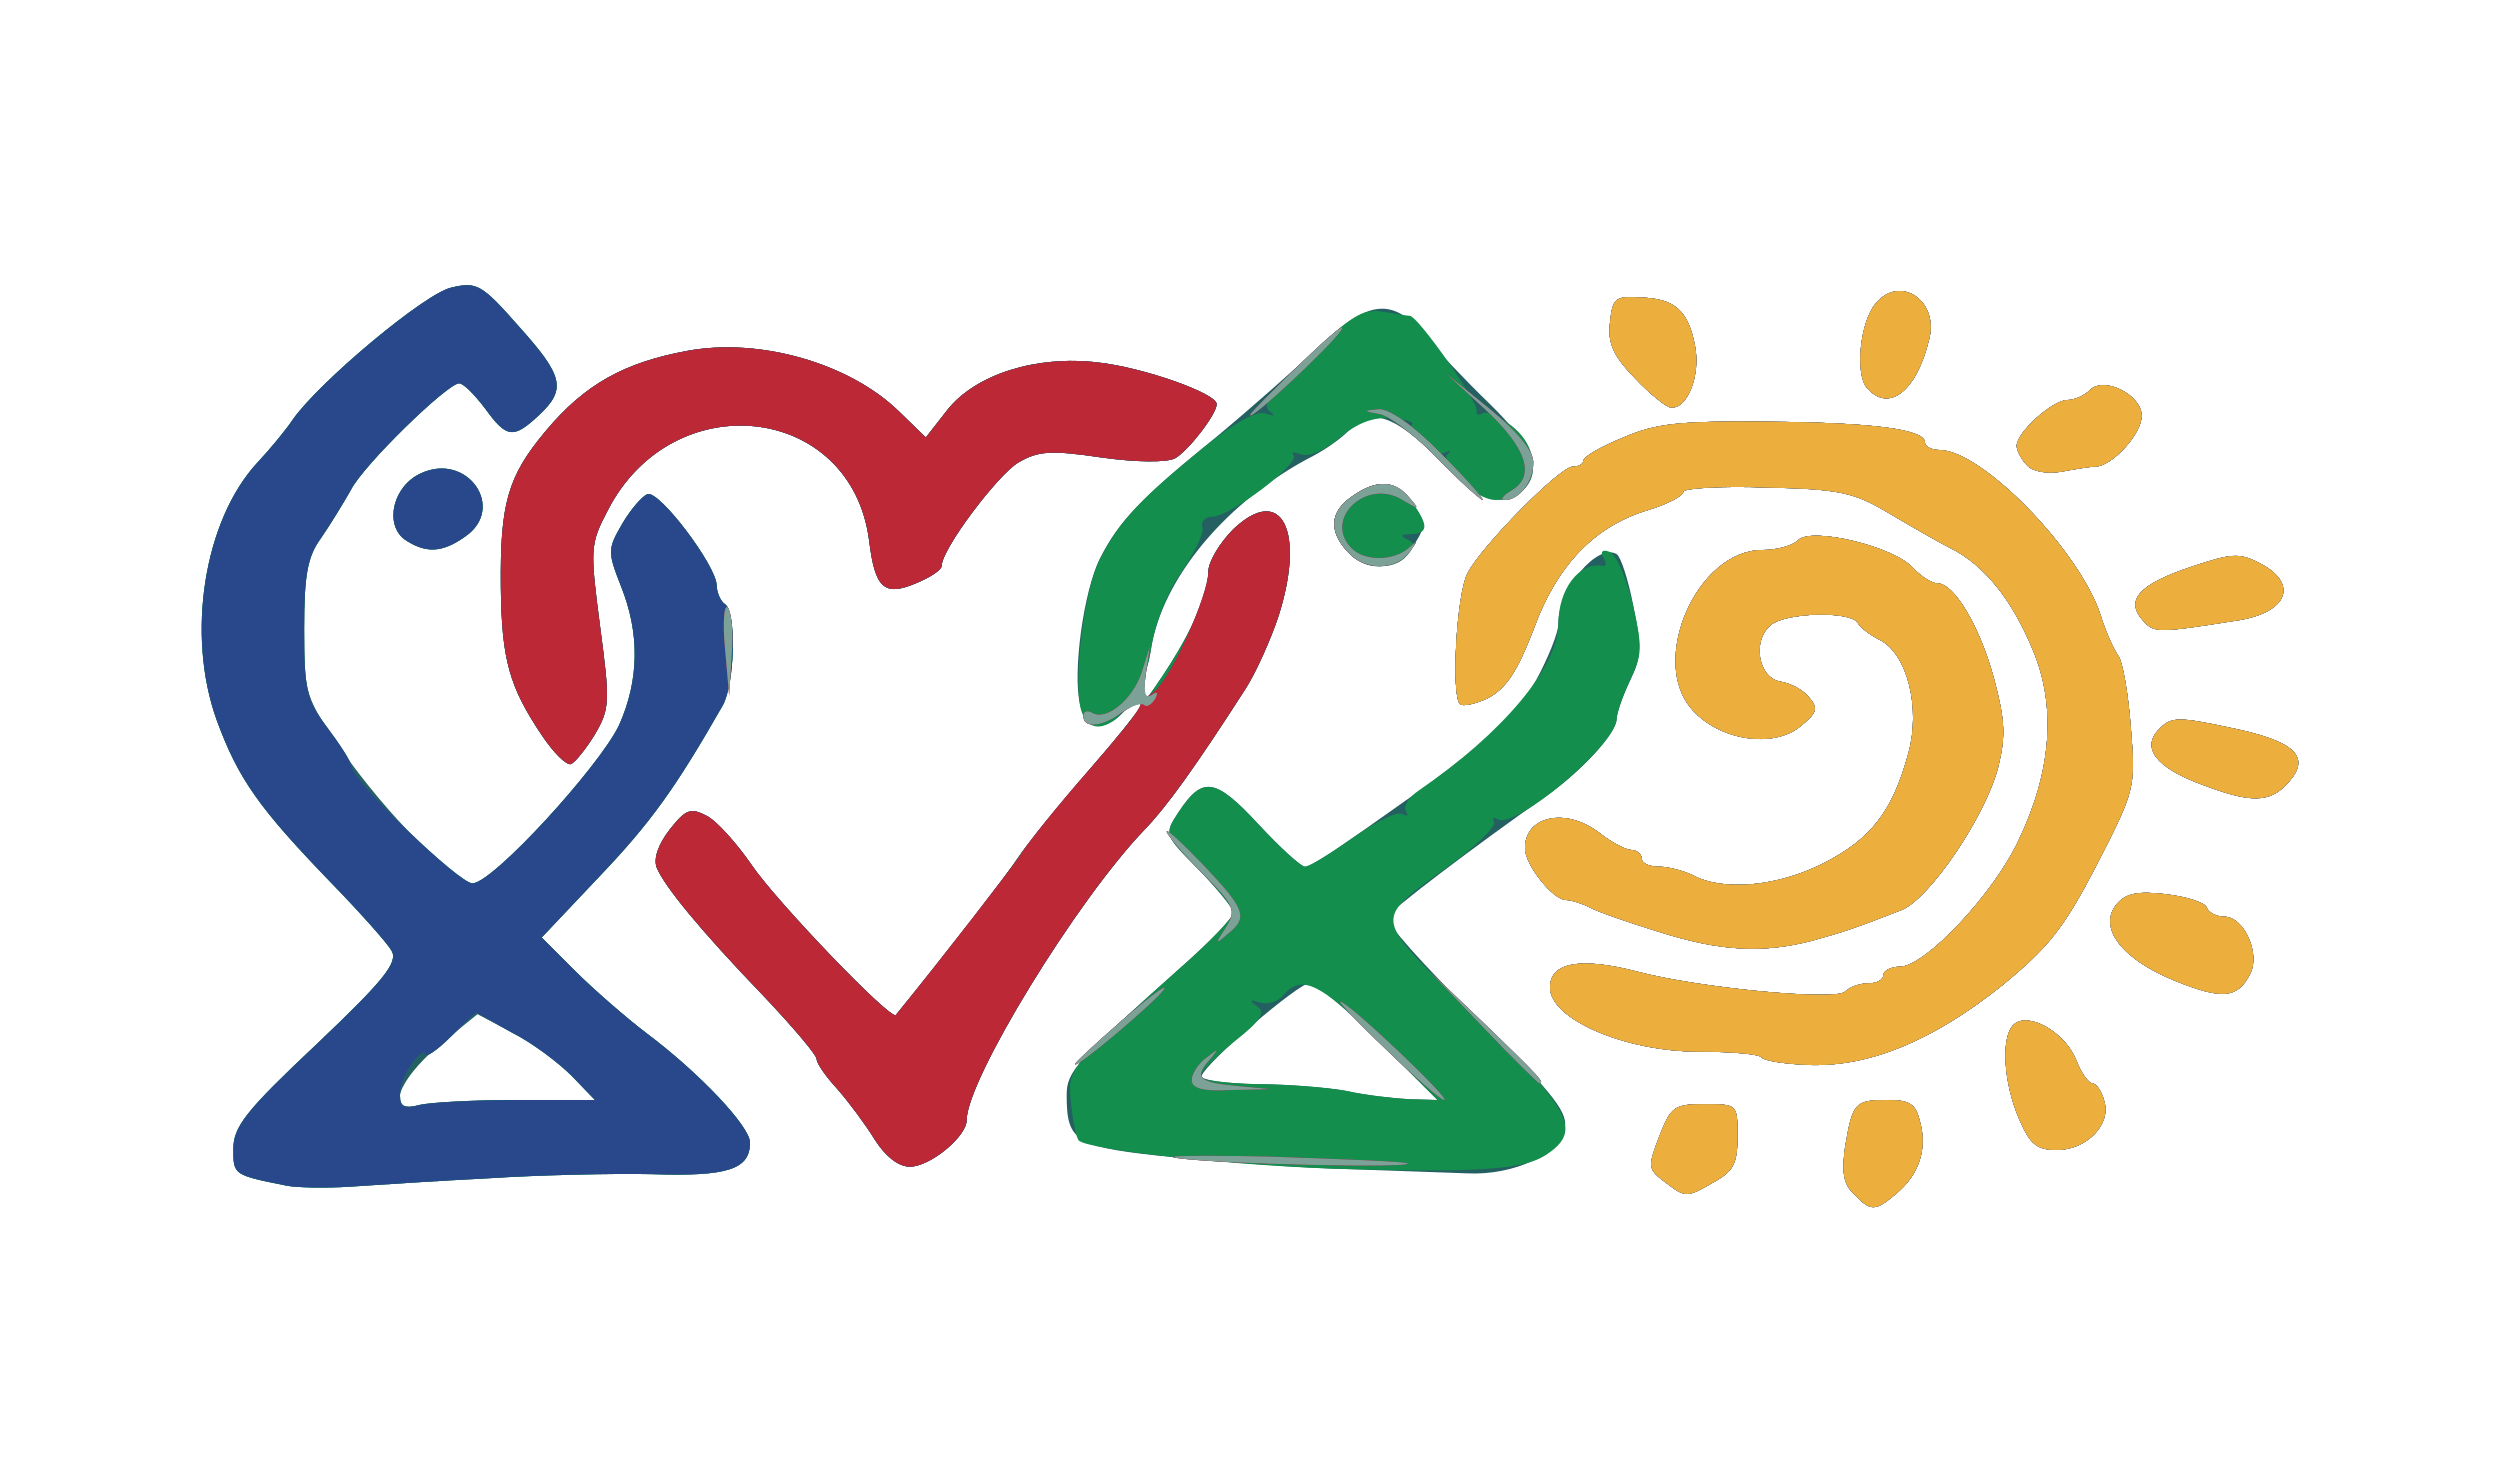 <!DOCTYPE svg PUBLIC "-//W3C//DTD SVG 20010904//EN" "http://www.w3.org/TR/2001/REC-SVG-20010904/DTD/svg10.dtd">
<svg version="1.0" xmlns="http://www.w3.org/2000/svg" width="300px" height="178px" viewBox="0 0 3000 1780" preserveAspectRatio="xMidYMid meet">
<g id="layer101" fill="#246061" stroke="none">
 <path d="M2225 1433 c-13 -12 -15 -26 -11 -56 9 -54 12 -57 51 -57 27 0 34 5 39 26 9 33 -1 63 -28 86 -26 22 -31 22 -51 1z"/>
 <path d="M2000 1420 c-23 -17 -23 -19 -9 -56 14 -36 18 -39 54 -39 40 0 40 0 40 39 0 33 -5 42 -31 56 -29 17 -32 17 -54 0z"/>
 <path d="M345 1423 c-65 -13 -65 -13 -65 -44 0 -27 15 -46 100 -126 80 -76 98 -98 90 -112 -5 -9 -37 -45 -72 -81 -87 -90 -112 -125 -138 -196 -37 -103 -15 -240 49 -309 15 -16 34 -39 42 -51 31 -45 160 -153 191 -159 30 -7 36 -4 80 46 54 60 58 76 25 107 -31 29 -39 28 -65 -8 -13 -17 -26 -30 -31 -30 -14 0 -115 98 -130 128 -9 16 -25 42 -36 58 -16 22 -20 44 -20 108 0 80 1 82 45 146 52 75 136 160 157 160 24 0 153 -140 176 -190 24 -54 25 -110 2 -167 -16 -41 -16 -44 2 -75 10 -17 24 -33 30 -35 14 -5 82 85 83 109 0 9 5 20 10 23 14 9 12 96 -3 122 -56 98 -86 140 -147 204 l-70 74 40 40 c22 22 61 56 86 75 64 48 124 112 124 131 0 32 -26 41 -117 38 -48 -1 -137 1 -198 5 -60 3 -135 8 -165 10 -30 2 -64 1 -75 -1z m274 -103 l95 0 -28 -29 c-16 -16 -47 -40 -71 -52 l-42 -22 -47 38 c-50 43 -63 82 -23 71 12 -3 64 -6 116 -6z"/>
 <path d="M1620 1403 c-52 -1 -146 -8 -208 -14 -122 -12 -132 -18 -132 -75 0 -28 11 -41 138 -154 34 -30 62 -59 62 -65 0 -5 -19 -28 -42 -52 -41 -41 -41 -42 -24 -68 29 -44 44 -42 96 14 26 28 51 51 56 51 8 0 33 -17 133 -88 83 -60 122 -96 145 -137 14 -26 26 -56 26 -66 0 -42 47 -98 70 -84 5 3 14 31 20 62 10 48 10 61 -4 90 -9 19 -16 39 -16 46 -1 17 -39 59 -80 89 -94 66 -190 139 -195 148 -4 6 44 59 105 119 88 87 111 114 108 133 -4 32 -61 59 -118 56 -25 -1 -88 -3 -140 -5z m35 -153 c-38 -38 -76 -70 -84 -70 -13 0 -123 94 -129 111 -2 5 27 9 65 10 37 0 86 4 108 8 22 5 56 9 75 10 l35 1 -70 -70z"/>
 <path d="M1050 1368 c-11 -18 -31 -45 -45 -61 -14 -15 -25 -31 -25 -36 0 -5 -28 -38 -62 -74 -79 -82 -121 -134 -130 -156 -4 -11 2 -28 16 -46 19 -24 25 -26 44 -16 12 6 36 33 54 59 29 43 167 187 173 180 59 -72 134 -169 146 -188 9 -14 53 -68 98 -120 80 -92 131 -180 131 -224 0 -12 14 -35 30 -51 58 -55 87 2 54 105 -10 30 -28 69 -39 86 -61 95 -95 142 -121 169 -82 85 -214 301 -214 349 0 20 -44 56 -68 56 -14 0 -29 -12 -42 -32z"/>
 <path d="M2423 1343 c-19 -44 -22 -98 -7 -113 17 -17 61 8 75 41 6 16 15 29 20 29 4 0 11 9 14 21 9 28 -21 59 -57 59 -24 0 -32 -7 -45 -37z"/>
 <path d="M2114 1269 c-2 -4 -36 -7 -75 -7 -89 0 -179 -39 -179 -77 0 -30 36 -37 105 -19 76 20 238 35 249 24 6 -6 18 -10 28 -10 10 0 18 -4 18 -10 0 -5 9 -10 20 -10 30 0 112 -87 142 -151 40 -83 46 -162 17 -230 -25 -60 -58 -101 -98 -121 -14 -7 -47 -26 -74 -42 -42 -25 -58 -29 -147 -31 -55 -2 -100 1 -100 5 0 5 -19 15 -42 22 -64 19 -110 66 -138 144 -19 49 -32 69 -53 81 -16 8 -32 11 -35 8 -11 -11 -4 -133 9 -157 16 -32 111 -128 126 -128 7 0 13 -3 13 -7 0 -5 21 -17 48 -28 39 -17 68 -20 172 -19 127 1 190 9 190 25 0 5 8 9 18 9 51 1 168 121 193 199 6 20 16 41 21 48 5 6 12 45 15 86 6 73 5 75 -41 165 -40 77 -58 99 -114 145 -83 66 -158 97 -230 95 -29 -1 -55 -5 -58 -9z"/>
 <path d="M2610 1177 c-64 -26 -93 -64 -70 -92 11 -13 25 -16 59 -12 25 3 47 10 49 16 2 6 12 11 21 11 24 0 44 45 31 69 -15 29 -33 31 -90 8z"/>
 <path d="M1990 1118 c-36 -11 -73 -24 -82 -29 -10 -5 -23 -9 -29 -9 -15 0 -48 -41 -49 -61 -1 -40 49 -51 90 -19 14 11 31 20 38 20 6 0 12 5 12 10 0 6 9 10 21 10 11 0 29 5 40 10 36 20 102 14 157 -14 57 -29 83 -62 102 -132 15 -54 -1 -119 -34 -136 -12 -6 -24 -15 -27 -21 -10 -14 -86 -12 -104 3 -23 19 -15 64 12 68 12 2 27 10 34 19 11 13 10 18 -11 35 -32 26 -96 17 -129 -20 -53 -58 5 -192 84 -192 17 0 36 -5 43 -12 16 -16 116 8 138 34 10 10 22 18 29 18 20 0 51 52 68 115 13 49 14 68 5 105 -15 59 -82 158 -116 172 -54 21 -68 26 -108 37 -58 15 -109 13 -184 -11z"/>
 <path d="M2641 941 c-54 -20 -72 -44 -50 -66 14 -15 23 -15 84 -2 79 16 99 35 71 66 -22 25 -45 25 -105 2z"/>
 <path d="M650 882 c-39 -58 -48 -91 -49 -177 -1 -101 8 -133 54 -188 47 -56 94 -82 170 -96 87 -16 194 15 253 72 l33 32 25 -32 c34 -44 108 -67 182 -58 54 6 142 37 142 50 0 12 -34 56 -50 65 -10 5 -45 5 -88 -1 -61 -9 -76 -8 -100 6 -25 15 -92 104 -92 124 0 5 -14 14 -31 21 -38 16 -49 6 -56 -51 -21 -165 -236 -189 -314 -36 -21 40 -21 46 -9 138 12 91 12 99 -6 130 -11 18 -24 34 -29 36 -6 1 -21 -14 -35 -35z"/>
 <path d="M1296 845 c-9 -37 4 -135 24 -175 23 -45 48 -71 140 -146 41 -34 96 -83 123 -108 58 -56 88 -60 126 -14 14 17 50 55 79 83 52 51 63 80 40 103 -23 23 -54 12 -103 -38 -51 -52 -82 -62 -106 -34 -7 8 -26 22 -43 31 -103 53 -182 147 -195 233 -12 77 -71 122 -85 65z"/>
 <path d="M2571 744 c-21 -24 -4 -43 59 -64 48 -16 57 -17 82 -4 46 24 34 58 -24 68 -100 16 -103 16 -117 0z"/>
 <path d="M1617 662 c-23 -25 -21 -48 5 -66 32 -23 55 -20 74 9 15 23 15 27 0 50 -20 30 -56 33 -79 7z"/>
 <path d="M485 647 c-24 -19 -13 -64 20 -79 56 -26 103 42 53 76 -28 20 -48 20 -73 3z"/>
 <path d="M2433 559 c-7 -7 -13 -18 -13 -24 0 -16 43 -55 61 -55 8 0 20 -5 27 -12 17 -17 62 6 62 31 0 22 -36 61 -56 61 -6 0 -24 3 -40 6 -17 3 -34 0 -41 -7z"/>
 <path d="M1962 454 c-26 -27 -33 -42 -30 -67 3 -29 6 -32 36 -30 42 1 58 16 66 58 7 35 -9 76 -29 74 -5 0 -25 -16 -43 -35z"/>
 <path d="M2240 465 c-14 -17 -8 -79 11 -101 29 -35 76 -3 64 43 -15 63 -49 89 -75 58z"/>
 </g>
<g id="layer102" fill="#138e4d" stroke="none">
 <path d="M2225 1433 c-13 -12 -15 -26 -11 -56 9 -54 12 -57 51 -57 27 0 34 5 39 26 9 33 -1 63 -28 86 -26 22 -31 22 -51 1z"/>
 <path d="M2000 1420 c-23 -17 -23 -19 -9 -56 14 -36 18 -39 54 -39 40 0 40 0 40 39 0 33 -5 42 -31 56 -29 17 -32 17 -54 0z"/>
 <path d="M345 1423 c-65 -13 -65 -13 -65 -44 0 -27 15 -46 100 -126 80 -76 98 -98 90 -112 -5 -9 -37 -45 -72 -81 -87 -90 -112 -125 -138 -196 -37 -103 -15 -240 49 -309 15 -16 34 -39 42 -51 31 -45 160 -153 191 -159 30 -7 36 -4 80 46 54 60 58 76 25 107 -31 29 -39 28 -65 -8 -13 -17 -26 -30 -31 -30 -14 0 -115 98 -130 128 -9 16 -25 42 -36 58 -16 22 -20 44 -20 109 0 73 3 85 27 117 15 20 29 41 30 48 5 21 129 140 145 140 24 0 152 -140 176 -190 24 -54 25 -110 2 -167 -16 -41 -16 -44 2 -75 10 -17 24 -33 30 -35 14 -5 82 85 83 109 0 9 5 20 10 23 14 9 12 96 -3 122 -56 98 -86 140 -147 204 l-70 74 40 40 c22 22 61 56 86 75 64 48 124 112 124 131 0 32 -26 41 -117 38 -48 -1 -137 1 -198 5 -60 3 -135 8 -165 10 -30 2 -64 1 -75 -1z m274 -103 l95 0 -28 -29 c-16 -16 -48 -40 -72 -52 l-43 -24 -31 30 c-16 16 -30 25 -30 20 0 -5 -7 0 -15 11 -8 10 -15 27 -15 38 0 14 5 17 23 12 12 -3 64 -6 116 -6z"/>
 <path d="M1620 1403 c-129 -3 -319 -23 -326 -35 -3 -5 -7 -25 -9 -46 -4 -40 -4 -39 133 -162 34 -30 62 -59 62 -65 0 -5 -19 -28 -42 -52 -41 -41 -41 -42 -24 -68 29 -44 44 -42 96 14 26 28 51 51 56 51 5 0 31 -16 58 -35 27 -19 53 -32 59 -28 6 3 7 2 4 -4 -3 -5 3 -16 15 -24 101 -69 168 -149 168 -200 0 -42 25 -75 53 -70 5 1 5 -4 1 -10 -4 -7 -1 -10 7 -7 8 2 20 30 28 62 12 52 12 62 -3 92 -9 19 -16 40 -16 47 -1 31 -122 133 -143 120 -5 -3 -7 -2 -4 3 3 5 -21 29 -53 52 -94 69 -96 58 29 180 118 116 130 139 86 168 -26 17 -77 21 -235 17z m35 -153 c-71 -71 -93 -81 -115 -56 -6 8 -19 12 -28 9 -13 -4 -14 -3 -3 5 10 7 4 17 -28 42 -23 19 -41 37 -41 42 0 4 30 8 68 9 37 0 85 4 107 8 22 5 56 9 75 10 l35 1 -70 -70z"/>
 <path d="M1050 1368 c-11 -18 -31 -45 -45 -61 -14 -15 -25 -31 -25 -36 0 -5 -28 -38 -62 -74 -79 -82 -121 -134 -130 -156 -4 -11 2 -28 16 -46 19 -24 25 -26 44 -16 12 6 36 33 54 59 29 43 167 187 173 180 59 -72 134 -169 146 -188 9 -14 53 -68 98 -120 80 -92 131 -180 131 -224 0 -12 14 -35 30 -51 58 -55 87 2 54 105 -10 30 -28 69 -39 86 -61 95 -95 142 -121 169 -82 85 -214 301 -214 349 0 20 -44 56 -68 56 -14 0 -29 -12 -42 -32z"/>
 <path d="M2423 1343 c-19 -44 -22 -98 -7 -113 17 -17 61 8 75 41 6 16 15 29 20 29 4 0 11 9 14 21 9 28 -21 59 -57 59 -24 0 -32 -7 -45 -37z"/>
 <path d="M2114 1269 c-2 -4 -36 -7 -75 -7 -89 0 -179 -39 -179 -77 0 -30 36 -37 105 -19 76 20 238 35 249 24 6 -6 18 -10 28 -10 10 0 18 -4 18 -10 0 -5 9 -10 20 -10 30 0 112 -87 142 -151 40 -83 46 -162 17 -230 -25 -60 -58 -101 -98 -121 -14 -7 -47 -26 -74 -42 -42 -25 -58 -29 -147 -31 -55 -2 -100 1 -100 5 0 5 -19 15 -42 22 -64 19 -110 66 -138 144 -19 49 -32 69 -53 81 -16 8 -32 11 -35 8 -11 -11 -4 -133 9 -157 16 -32 111 -128 126 -128 7 0 13 -3 13 -7 0 -5 21 -17 48 -28 39 -17 68 -20 172 -19 127 1 190 9 190 25 0 5 8 9 18 9 51 1 168 121 193 199 6 20 16 41 21 48 5 6 12 45 15 86 6 73 5 75 -41 165 -40 77 -58 99 -114 145 -83 66 -158 97 -230 95 -29 -1 -55 -5 -58 -9z"/>
 <path d="M2610 1177 c-64 -26 -93 -64 -70 -92 11 -13 25 -16 59 -12 25 3 47 10 49 16 2 6 12 11 21 11 24 0 44 45 31 69 -15 29 -33 31 -90 8z"/>
 <path d="M1990 1118 c-36 -11 -73 -24 -82 -29 -10 -5 -23 -9 -29 -9 -15 0 -48 -41 -49 -61 -1 -40 49 -51 90 -19 14 11 31 20 38 20 6 0 12 5 12 10 0 6 9 10 21 10 11 0 29 5 40 10 36 20 102 14 157 -14 57 -29 83 -62 102 -132 15 -54 -1 -119 -34 -136 -12 -6 -24 -15 -27 -21 -10 -14 -86 -12 -104 3 -23 19 -15 64 12 68 12 2 27 10 34 19 11 13 10 18 -11 35 -32 26 -96 17 -129 -20 -53 -58 5 -192 84 -192 17 0 36 -5 43 -12 16 -16 116 8 138 34 10 10 22 18 29 18 20 0 51 52 68 115 13 49 14 68 5 105 -15 59 -82 158 -116 172 -54 21 -68 26 -108 37 -58 15 -109 13 -184 -11z"/>
 <path d="M2641 941 c-54 -20 -72 -44 -50 -66 14 -15 23 -15 84 -2 79 16 99 35 71 66 -22 25 -45 25 -105 2z"/>
 <path d="M650 882 c-39 -58 -48 -91 -49 -177 -1 -101 8 -133 54 -188 47 -56 94 -82 170 -96 87 -16 194 15 253 72 l33 32 25 -32 c34 -44 108 -67 182 -58 54 6 142 37 142 50 0 12 -34 56 -50 65 -10 5 -45 5 -88 -1 -61 -9 -76 -8 -100 6 -25 15 -92 104 -92 124 0 5 -14 14 -31 21 -38 16 -49 6 -56 -51 -21 -165 -236 -189 -314 -36 -21 40 -21 46 -9 138 12 91 12 99 -6 130 -11 18 -24 34 -29 36 -6 1 -21 -14 -35 -35z"/>
 <path d="M1297 851 c-9 -36 4 -144 23 -180 22 -44 49 -73 123 -133 37 -30 64 -45 75 -42 12 4 13 3 5 -3 -9 -7 4 -25 48 -66 49 -47 65 -57 87 -53 15 2 30 5 34 5 10 1 83 105 80 114 -1 5 2 6 7 3 5 -3 20 4 35 15 42 33 30 89 -19 89 -25 0 -69 -42 -58 -55 5 -4 3 -5 -3 -2 -11 7 -48 -26 -39 -34 2 -3 -10 -6 -26 -7 -21 -2 -41 6 -61 23 -18 15 -37 24 -47 20 -8 -3 -12 -3 -9 1 10 9 -76 74 -97 74 -9 0 -15 6 -12 13 2 6 -9 30 -25 53 -17 24 -32 61 -37 94 -11 72 -70 122 -84 71z"/>
 <path d="M2571 744 c-21 -24 -4 -43 59 -64 48 -16 57 -17 82 -4 46 24 34 58 -24 68 -100 16 -103 16 -117 0z"/>
 <path d="M1617 662 c-23 -25 -21 -48 5 -66 31 -22 54 -20 72 6 21 29 20 38 -1 39 -12 0 -13 2 -5 6 10 4 10 8 1 19 -16 20 -53 17 -72 -4z"/>
 <path d="M485 647 c-24 -19 -13 -64 20 -79 56 -26 103 42 53 76 -28 20 -48 20 -73 3z"/>
 <path d="M2433 559 c-7 -7 -13 -18 -13 -24 0 -16 43 -55 61 -55 8 0 20 -5 27 -12 17 -17 62 6 62 31 0 22 -36 61 -56 61 -6 0 -24 3 -40 6 -17 3 -34 0 -41 -7z"/>
 <path d="M1962 454 c-26 -27 -33 -42 -30 -67 3 -29 6 -32 36 -30 42 1 58 16 66 58 7 35 -9 76 -29 74 -5 0 -25 -16 -43 -35z"/>
 <path d="M2240 465 c-14 -17 -8 -79 11 -101 29 -35 76 -3 64 43 -15 63 -49 89 -75 58z"/>
 </g>
<g id="layer103" fill="#28488b" stroke="none">
 <path d="M2225 1433 c-13 -12 -15 -26 -11 -56 9 -54 12 -57 51 -57 27 0 34 5 39 26 9 33 -1 63 -28 86 -26 22 -31 22 -51 1z"/>
 <path d="M2000 1420 c-23 -17 -23 -19 -9 -56 14 -36 18 -39 54 -39 40 0 40 0 40 39 0 33 -5 42 -31 56 -29 17 -32 17 -54 0z"/>
 <path d="M345 1423 c-65 -13 -65 -13 -65 -44 0 -27 15 -46 100 -126 80 -76 98 -98 90 -112 -5 -9 -37 -45 -72 -81 -87 -90 -112 -125 -138 -196 -37 -103 -15 -240 49 -309 15 -16 34 -39 42 -51 31 -45 160 -153 191 -159 30 -7 36 -4 80 46 54 60 58 76 25 107 -31 29 -39 28 -65 -8 -13 -17 -26 -30 -31 -30 -14 0 -115 98 -130 128 -9 16 -25 42 -36 58 -16 22 -20 44 -20 109 0 73 3 85 27 117 15 20 29 41 30 48 5 21 129 140 145 140 24 0 152 -140 176 -190 24 -54 25 -110 2 -167 -16 -41 -16 -44 2 -75 10 -17 24 -33 30 -35 14 -5 82 85 83 109 0 9 5 20 10 23 14 9 12 96 -3 122 -56 98 -86 140 -147 204 l-70 74 40 40 c22 22 61 56 86 75 64 48 124 112 124 131 0 32 -26 41 -117 38 -48 -1 -137 1 -198 5 -60 3 -135 8 -165 10 -30 2 -64 1 -75 -1z m274 -103 l95 0 -28 -29 c-16 -16 -48 -40 -72 -52 l-43 -24 -31 30 c-16 16 -30 25 -30 20 0 -5 -7 0 -15 11 -8 10 -15 27 -15 38 0 14 5 17 23 12 12 -3 64 -6 116 -6z"/>
 <path d="M1050 1368 c-11 -18 -31 -45 -45 -61 -14 -15 -25 -31 -25 -36 0 -5 -28 -38 -62 -74 -79 -82 -121 -134 -130 -156 -4 -11 2 -28 16 -46 19 -24 25 -26 44 -16 12 6 36 33 54 59 29 43 167 187 173 180 60 -74 134 -170 148 -190 9 -15 46 -61 82 -102 68 -78 80 -97 43 -72 -26 18 -48 21 -48 5 0 -5 4 -7 10 -4 17 11 49 -15 60 -48 l10 -32 -5 34 c-4 30 -3 32 11 20 20 -17 64 -115 64 -143 0 -12 14 -35 30 -51 58 -55 87 2 54 105 -10 30 -28 69 -39 86 -61 95 -95 142 -121 169 -82 85 -214 301 -214 349 0 20 -44 56 -68 56 -14 0 -29 -12 -42 -32z"/>
 <path d="M1415 1390 c-27 -3 22 -4 110 -2 88 3 162 6 164 8 7 6 -221 1 -274 -6z"/>
 <path d="M2423 1343 c-19 -44 -22 -98 -7 -113 17 -17 61 8 75 41 6 16 15 29 20 29 4 0 11 9 14 21 9 28 -21 59 -57 59 -24 0 -32 -7 -45 -37z"/>
 <path d="M1663 1259 c-35 -33 -59 -59 -54 -57 14 5 133 118 124 118 -4 0 -36 -28 -70 -61z"/>
 <path d="M1430 1296 c0 -7 8 -20 18 -27 14 -11 15 -11 5 1 -21 23 -15 29 30 33 l42 4 -47 1 c-35 2 -48 -2 -48 -12z"/>
 <path d="M1780 1233 l-65 -68 68 65 c62 60 72 70 64 70 -1 0 -32 -30 -67 -67z"/>
 <path d="M1290 1277 c0 -2 26 -26 57 -53 31 -27 54 -44 50 -37 -9 14 -107 97 -107 90z"/>
 <path d="M2114 1269 c-2 -4 -36 -7 -75 -7 -89 0 -179 -39 -179 -77 0 -30 36 -37 105 -19 76 20 238 35 249 24 6 -6 18 -10 28 -10 10 0 18 -4 18 -10 0 -5 9 -10 20 -10 30 0 112 -87 142 -151 40 -83 46 -162 17 -230 -25 -60 -58 -101 -98 -121 -14 -7 -47 -26 -74 -42 -42 -25 -58 -29 -147 -31 -55 -2 -100 1 -100 5 0 5 -19 15 -42 22 -64 19 -110 66 -138 144 -19 49 -32 69 -53 81 -16 8 -32 11 -35 8 -11 -11 -4 -133 9 -157 16 -32 111 -128 126 -128 7 0 13 -3 13 -7 0 -5 21 -17 48 -28 39 -17 68 -20 172 -19 127 1 190 9 190 25 0 5 8 9 18 9 51 1 168 121 193 199 6 20 16 41 21 48 5 6 12 45 15 86 6 73 5 75 -41 165 -40 77 -58 99 -114 145 -83 66 -158 97 -230 95 -29 -1 -55 -5 -58 -9z"/>
 <path d="M2610 1177 c-64 -26 -93 -64 -70 -92 11 -13 25 -16 59 -12 25 3 47 10 49 16 2 6 12 11 21 11 24 0 44 45 31 69 -15 29 -33 31 -90 8z"/>
 <path d="M1990 1118 c-36 -11 -73 -24 -82 -29 -10 -5 -23 -9 -29 -9 -15 0 -48 -41 -49 -61 -1 -40 49 -51 90 -19 14 11 31 20 38 20 6 0 12 5 12 10 0 6 9 10 21 10 11 0 29 5 40 10 36 20 102 14 157 -14 57 -29 83 -62 102 -132 15 -54 -1 -119 -34 -136 -12 -6 -24 -15 -27 -21 -10 -14 -86 -12 -104 3 -23 19 -15 64 12 68 12 2 27 10 34 19 11 13 10 18 -11 35 -32 26 -96 17 -129 -20 -53 -58 5 -192 84 -192 17 0 36 -5 43 -12 16 -16 116 8 138 34 10 10 22 18 29 18 20 0 51 52 68 115 13 49 14 68 5 105 -15 59 -82 158 -116 172 -54 21 -68 26 -108 37 -58 15 -109 13 -184 -11z"/>
 <path d="M1471 1113 c13 -21 11 -26 -29 -66 -23 -23 -42 -46 -42 -49 0 -4 20 15 45 41 50 53 53 62 28 82 -15 13 -15 12 -2 -8z"/>
 <path d="M2641 941 c-54 -20 -72 -44 -50 -66 14 -15 23 -15 84 -2 79 16 99 35 71 66 -22 25 -45 25 -105 2z"/>
 <path d="M650 882 c-39 -58 -48 -91 -49 -177 -1 -101 8 -133 54 -188 47 -56 94 -82 170 -96 87 -16 194 15 253 72 l33 32 25 -32 c34 -44 108 -67 182 -58 54 6 142 37 142 50 0 12 -34 56 -50 65 -10 5 -45 5 -88 -1 -61 -9 -76 -8 -100 6 -25 15 -92 104 -92 124 0 5 -14 14 -31 21 -38 16 -49 6 -56 -51 -21 -165 -236 -189 -314 -36 -21 40 -21 46 -9 138 12 91 12 99 -6 130 -11 18 -24 34 -29 36 -6 1 -21 -14 -35 -35z"/>
 <path d="M2571 744 c-21 -24 -4 -43 59 -64 48 -16 57 -17 82 -4 46 24 34 58 -24 68 -100 16 -103 16 -117 0z"/>
 <path d="M1617 662 c-23 -25 -21 -48 5 -66 29 -21 52 -20 69 1 13 15 12 15 -8 3 -43 -27 -96 23 -61 58 16 16 50 15 68 0 12 -11 12 -10 1 5 -17 22 -54 22 -74 -1z"/>
 <path d="M485 647 c-24 -19 -13 -64 20 -79 56 -26 103 42 53 76 -28 20 -48 20 -73 3z"/>
 <path d="M1725 550 c-26 -27 -58 -51 -69 -53 -21 -4 -21 -4 -1 -6 13 0 42 20 75 54 30 30 52 55 49 55 -2 0 -27 -22 -54 -50z"/>
 <path d="M1813 589 c30 -17 20 -50 -30 -97 l-48 -44 53 43 c33 27 52 50 52 64 0 23 -17 45 -34 45 -6 0 -3 -5 7 -11z"/>
 <path d="M2433 559 c-7 -7 -13 -18 -13 -24 0 -16 43 -55 61 -55 8 0 20 -5 27 -12 17 -17 62 6 62 31 0 22 -36 61 -56 61 -6 0 -24 3 -40 6 -17 3 -34 0 -41 -7z"/>
 <path d="M1500 498 c0 -2 28 -30 62 -63 34 -33 55 -50 47 -38 -15 21 -109 109 -109 101z"/>
 <path d="M1962 454 c-26 -27 -33 -42 -30 -67 3 -29 6 -32 36 -30 42 1 58 16 66 58 7 35 -9 76 -29 74 -5 0 -25 -16 -43 -35z"/>
 <path d="M2240 465 c-14 -17 -8 -79 11 -101 29 -35 76 -3 64 43 -15 63 -49 89 -75 58z"/>
 </g>
<g id="layer104" fill="#bc2836" stroke="none">
 <path d="M2225 1433 c-13 -12 -15 -26 -11 -56 9 -54 12 -57 51 -57 27 0 34 5 39 26 9 33 -1 63 -28 86 -26 22 -31 22 -51 1z"/>
 <path d="M2000 1420 c-23 -17 -23 -19 -9 -56 14 -36 18 -39 54 -39 40 0 40 0 40 39 0 33 -5 42 -31 56 -29 17 -32 17 -54 0z"/>
 <path d="M1050 1368 c-11 -18 -31 -45 -45 -61 -14 -15 -25 -31 -25 -36 0 -5 -28 -38 -62 -74 -79 -82 -121 -134 -130 -156 -4 -11 2 -28 16 -46 19 -24 25 -26 44 -16 12 6 36 33 54 59 29 43 167 187 173 180 60 -74 134 -170 148 -190 9 -15 46 -61 82 -102 68 -78 80 -97 43 -72 -26 18 -48 21 -48 5 0 -5 4 -7 10 -4 17 11 49 -15 60 -48 l10 -32 -5 34 c-4 30 -3 32 11 20 20 -17 64 -115 64 -143 0 -12 14 -35 30 -51 58 -55 87 2 54 105 -10 30 -28 69 -39 86 -61 95 -95 142 -121 169 -82 85 -214 301 -214 349 0 20 -44 56 -68 56 -14 0 -29 -12 -42 -32z"/>
 <path d="M1415 1390 c-27 -3 22 -4 110 -2 88 3 162 6 164 8 7 6 -221 1 -274 -6z"/>
 <path d="M2423 1343 c-19 -44 -22 -98 -7 -113 17 -17 61 8 75 41 6 16 15 29 20 29 4 0 11 9 14 21 9 28 -21 59 -57 59 -24 0 -32 -7 -45 -37z"/>
 <path d="M1663 1259 c-35 -33 -59 -59 -54 -57 14 5 133 118 124 118 -4 0 -36 -28 -70 -61z"/>
 <path d="M1430 1296 c0 -7 8 -20 18 -27 14 -11 15 -11 5 1 -21 23 -15 29 30 33 l42 4 -47 1 c-35 2 -48 -2 -48 -12z"/>
 <path d="M1780 1233 l-65 -68 68 65 c62 60 72 70 64 70 -1 0 -32 -30 -67 -67z"/>
 <path d="M1290 1277 c0 -2 26 -26 57 -53 31 -27 54 -44 50 -37 -9 14 -107 97 -107 90z"/>
 <path d="M2114 1269 c-2 -4 -36 -7 -75 -7 -89 0 -179 -39 -179 -77 0 -30 36 -37 105 -19 76 20 238 35 249 24 6 -6 18 -10 28 -10 10 0 18 -4 18 -10 0 -5 9 -10 20 -10 30 0 112 -87 142 -151 40 -83 46 -162 17 -230 -25 -60 -58 -101 -98 -121 -14 -7 -47 -26 -74 -42 -42 -25 -58 -29 -147 -31 -55 -2 -100 1 -100 5 0 5 -19 15 -42 22 -64 19 -110 66 -138 144 -19 49 -32 69 -53 81 -16 8 -32 11 -35 8 -11 -11 -4 -133 9 -157 16 -32 111 -128 126 -128 7 0 13 -3 13 -7 0 -5 21 -17 48 -28 39 -17 68 -20 172 -19 127 1 190 9 190 25 0 5 8 9 18 9 51 1 168 121 193 199 6 20 16 41 21 48 5 6 12 45 15 86 6 73 5 75 -41 165 -40 77 -58 99 -114 145 -83 66 -158 97 -230 95 -29 -1 -55 -5 -58 -9z"/>
 <path d="M2610 1177 c-64 -26 -93 -64 -70 -92 11 -13 25 -16 59 -12 25 3 47 10 49 16 2 6 12 11 21 11 24 0 44 45 31 69 -15 29 -33 31 -90 8z"/>
 <path d="M1990 1118 c-36 -11 -73 -24 -82 -29 -10 -5 -23 -9 -29 -9 -15 0 -48 -41 -49 -61 -1 -40 49 -51 90 -19 14 11 31 20 38 20 6 0 12 5 12 10 0 6 9 10 21 10 11 0 29 5 40 10 36 20 102 14 157 -14 57 -29 83 -62 102 -132 15 -54 -1 -119 -34 -136 -12 -6 -24 -15 -27 -21 -10 -14 -86 -12 -104 3 -23 19 -15 64 12 68 12 2 27 10 34 19 11 13 10 18 -11 35 -32 26 -96 17 -129 -20 -53 -58 5 -192 84 -192 17 0 36 -5 43 -12 16 -16 116 8 138 34 10 10 22 18 29 18 20 0 51 52 68 115 13 49 14 68 5 105 -15 59 -82 158 -116 172 -54 21 -68 26 -108 37 -58 15 -109 13 -184 -11z"/>
 <path d="M1471 1113 c13 -21 11 -26 -29 -66 -23 -23 -42 -46 -42 -49 0 -4 20 15 45 41 50 53 53 62 28 82 -15 13 -15 12 -2 -8z"/>
 <path d="M2641 941 c-54 -20 -72 -44 -50 -66 14 -15 23 -15 84 -2 79 16 99 35 71 66 -22 25 -45 25 -105 2z"/>
 <path d="M650 882 c-39 -58 -48 -91 -49 -177 -1 -101 8 -133 54 -188 47 -56 94 -82 170 -96 87 -16 194 15 253 72 l33 32 25 -32 c34 -44 108 -67 182 -58 54 6 142 37 142 50 0 12 -34 56 -50 65 -10 5 -45 5 -88 -1 -61 -9 -76 -8 -100 6 -25 15 -92 104 -92 124 0 5 -14 14 -31 21 -38 16 -49 6 -56 -51 -21 -165 -236 -189 -314 -36 -21 40 -21 46 -9 138 12 91 12 99 -6 130 -11 18 -24 34 -29 36 -6 1 -21 -14 -35 -35z"/>
 <path d="M870 778 c-3 -31 -1 -53 3 -49 5 5 7 30 5 57 l-3 49 -5 -57z"/>
 <path d="M2571 744 c-21 -24 -4 -43 59 -64 48 -16 57 -17 82 -4 46 24 34 58 -24 68 -100 16 -103 16 -117 0z"/>
 <path d="M1617 662 c-23 -25 -21 -48 5 -66 29 -21 52 -20 69 1 13 15 12 15 -8 3 -43 -27 -96 23 -61 58 16 16 50 15 68 0 12 -11 12 -10 1 5 -17 22 -54 22 -74 -1z"/>
 <path d="M1725 550 c-26 -27 -58 -51 -69 -53 -21 -4 -21 -4 -1 -6 13 0 42 20 75 54 30 30 52 55 49 55 -2 0 -27 -22 -54 -50z"/>
 <path d="M1813 589 c30 -17 20 -50 -30 -97 l-48 -44 53 43 c33 27 52 50 52 64 0 23 -17 45 -34 45 -6 0 -3 -5 7 -11z"/>
 <path d="M2433 559 c-7 -7 -13 -18 -13 -24 0 -16 43 -55 61 -55 8 0 20 -5 27 -12 17 -17 62 6 62 31 0 22 -36 61 -56 61 -6 0 -24 3 -40 6 -17 3 -34 0 -41 -7z"/>
 <path d="M1500 498 c0 -2 28 -30 62 -63 34 -33 55 -50 47 -38 -15 21 -109 109 -109 101z"/>
 <path d="M1962 454 c-26 -27 -33 -42 -30 -67 3 -29 6 -32 36 -30 42 1 58 16 66 58 7 35 -9 76 -29 74 -5 0 -25 -16 -43 -35z"/>
 <path d="M2240 465 c-14 -17 -8 -79 11 -101 29 -35 76 -3 64 43 -15 63 -49 89 -75 58z"/>
 </g>
<g id="layer105" fill="#7ca298" stroke="none">
 <path d="M2225 1433 c-13 -12 -15 -26 -11 -56 9 -54 12 -57 51 -57 27 0 34 5 39 26 9 33 -1 63 -28 86 -26 22 -31 22 -51 1z"/>
 <path d="M2000 1420 c-23 -17 -23 -19 -9 -56 14 -36 18 -39 54 -39 40 0 40 0 40 39 0 33 -5 42 -31 56 -29 17 -32 17 -54 0z"/>
 <path d="M1415 1390 c-27 -3 22 -4 110 -2 88 3 162 6 164 8 7 6 -221 1 -274 -6z"/>
 <path d="M2423 1343 c-19 -44 -22 -98 -7 -113 17 -17 61 8 75 41 6 16 15 29 20 29 4 0 11 9 14 21 9 28 -21 59 -57 59 -24 0 -32 -7 -45 -37z"/>
 <path d="M1663 1259 c-35 -33 -59 -59 -54 -57 14 5 133 118 124 118 -4 0 -36 -28 -70 -61z"/>
 <path d="M1430 1296 c0 -7 8 -20 18 -27 14 -11 15 -11 5 1 -21 23 -15 29 30 33 l42 4 -47 1 c-35 2 -48 -2 -48 -12z"/>
 <path d="M1780 1233 l-65 -68 68 65 c62 60 72 70 64 70 -1 0 -32 -30 -67 -67z"/>
 <path d="M1290 1277 c0 -2 26 -26 57 -53 31 -27 54 -44 50 -37 -9 14 -107 97 -107 90z"/>
 <path d="M2114 1269 c-2 -4 -36 -7 -75 -7 -89 0 -179 -39 -179 -77 0 -30 36 -37 105 -19 76 20 238 35 249 24 6 -6 18 -10 28 -10 10 0 18 -4 18 -10 0 -5 9 -10 20 -10 30 0 112 -87 142 -151 40 -83 46 -162 17 -230 -25 -60 -58 -101 -98 -121 -14 -7 -47 -26 -74 -42 -42 -25 -58 -29 -147 -31 -55 -2 -100 1 -100 5 0 5 -19 15 -42 22 -64 19 -110 66 -138 144 -19 49 -32 69 -53 81 -16 8 -32 11 -35 8 -11 -11 -4 -133 9 -157 16 -32 111 -128 126 -128 7 0 13 -3 13 -7 0 -5 21 -17 48 -28 39 -17 68 -20 172 -19 127 1 190 9 190 25 0 5 8 9 18 9 51 1 168 121 193 199 6 20 16 41 21 48 5 6 12 45 15 86 6 73 5 75 -41 165 -40 77 -58 99 -114 145 -83 66 -158 97 -230 95 -29 -1 -55 -5 -58 -9z"/>
 <path d="M2610 1177 c-64 -26 -93 -64 -70 -92 11 -13 25 -16 59 -12 25 3 47 10 49 16 2 6 12 11 21 11 24 0 44 45 31 69 -15 29 -33 31 -90 8z"/>
 <path d="M1990 1118 c-36 -11 -73 -24 -82 -29 -10 -5 -23 -9 -29 -9 -15 0 -48 -41 -49 -61 -1 -40 49 -51 90 -19 14 11 31 20 38 20 6 0 12 5 12 10 0 6 9 10 21 10 11 0 29 5 40 10 36 20 102 14 157 -14 57 -29 83 -62 102 -132 15 -54 -1 -119 -34 -136 -12 -6 -24 -15 -27 -21 -10 -14 -86 -12 -104 3 -23 19 -15 64 12 68 12 2 27 10 34 19 11 13 10 18 -11 35 -32 26 -96 17 -129 -20 -53 -58 5 -192 84 -192 17 0 36 -5 43 -12 16 -16 116 8 138 34 10 10 22 18 29 18 20 0 51 52 68 115 13 49 14 68 5 105 -15 59 -82 158 -116 172 -54 21 -68 26 -108 37 -58 15 -109 13 -184 -11z"/>
 <path d="M1471 1113 c13 -21 11 -26 -29 -66 -23 -23 -42 -46 -42 -49 0 -4 20 15 45 41 50 53 53 62 28 82 -15 13 -15 12 -2 -8z"/>
 <path d="M2641 941 c-54 -20 -72 -44 -50 -66 14 -15 23 -15 84 -2 79 16 99 35 71 66 -22 25 -45 25 -105 2z"/>
 <path d="M1300 859 c0 -5 4 -7 10 -4 17 11 49 -15 60 -48 l10 -32 -5 33 c-3 23 -1 31 7 26 7 -5 8 -3 4 5 -5 7 -10 10 -13 7 -3 -3 -15 1 -27 9 -24 18 -46 19 -46 4z"/>
 <path d="M870 778 c-3 -31 -1 -53 3 -49 5 5 7 30 5 57 l-3 49 -5 -57z"/>
 <path d="M2571 744 c-21 -24 -4 -43 59 -64 48 -16 57 -17 82 -4 46 24 34 58 -24 68 -100 16 -103 16 -117 0z"/>
 <path d="M1617 662 c-23 -25 -21 -48 5 -66 29 -21 52 -20 69 1 13 15 12 15 -8 3 -43 -27 -96 23 -61 58 16 16 50 15 68 0 12 -11 12 -10 1 5 -17 22 -54 22 -74 -1z"/>
 <path d="M1725 550 c-26 -27 -58 -51 -69 -53 -21 -4 -21 -4 -1 -6 13 0 42 20 75 54 30 30 52 55 49 55 -2 0 -27 -22 -54 -50z"/>
 <path d="M1813 589 c30 -17 20 -50 -30 -97 l-48 -44 53 43 c33 27 52 50 52 64 0 23 -17 45 -34 45 -6 0 -3 -5 7 -11z"/>
 <path d="M2433 559 c-7 -7 -13 -18 -13 -24 0 -16 43 -55 61 -55 8 0 20 -5 27 -12 17 -17 62 6 62 31 0 22 -36 61 -56 61 -6 0 -24 3 -40 6 -17 3 -34 0 -41 -7z"/>
 <path d="M1500 498 c0 -2 28 -30 62 -63 34 -33 55 -50 47 -38 -15 21 -109 109 -109 101z"/>
 <path d="M1962 454 c-26 -27 -33 -42 -30 -67 3 -29 6 -32 36 -30 42 1 58 16 66 58 7 35 -9 76 -29 74 -5 0 -25 -16 -43 -35z"/>
 <path d="M2240 465 c-14 -17 -8 -79 11 -101 29 -35 76 -3 64 43 -15 63 -49 89 -75 58z"/>
 </g>
<g id="layer106" fill="#ecae3c" stroke="none">
 <path d="M2225 1433 c-13 -12 -15 -26 -11 -56 9 -54 12 -57 51 -57 27 0 34 5 39 26 9 33 -1 63 -28 86 -26 22 -31 22 -51 1z"/>
 <path d="M2000 1420 c-23 -17 -23 -19 -9 -56 14 -36 18 -39 54 -39 40 0 40 0 40 39 0 33 -5 42 -31 56 -29 17 -32 17 -54 0z"/>
 <path d="M2423 1343 c-19 -44 -22 -98 -7 -113 17 -17 61 8 75 41 6 16 15 29 20 29 4 0 11 9 14 21 9 28 -21 59 -57 59 -24 0 -32 -7 -45 -37z"/>
 <path d="M2114 1269 c-2 -4 -36 -7 -75 -7 -89 0 -179 -39 -179 -77 0 -30 36 -37 105 -19 76 20 238 35 249 24 6 -6 18 -10 28 -10 10 0 18 -4 18 -10 0 -5 9 -10 20 -10 30 0 112 -87 142 -151 40 -83 46 -162 17 -230 -25 -60 -58 -101 -98 -121 -14 -7 -47 -26 -74 -42 -42 -25 -58 -29 -147 -31 -55 -2 -100 1 -100 5 0 5 -19 15 -42 22 -64 19 -110 66 -138 144 -19 49 -32 69 -53 81 -16 8 -32 11 -35 8 -11 -11 -4 -133 9 -157 16 -32 111 -128 126 -128 7 0 13 -3 13 -7 0 -5 21 -17 48 -28 39 -17 68 -20 172 -19 127 1 190 9 190 25 0 5 8 9 18 9 51 1 168 121 193 199 6 20 16 41 21 48 5 6 12 45 15 86 6 73 5 75 -41 165 -40 77 -58 99 -114 145 -83 66 -158 97 -230 95 -29 -1 -55 -5 -58 -9z"/>
 <path d="M2610 1177 c-64 -26 -93 -64 -70 -92 11 -13 25 -16 59 -12 25 3 47 10 49 16 2 6 12 11 21 11 24 0 44 45 31 69 -15 29 -33 31 -90 8z"/>
 <path d="M1990 1118 c-36 -11 -73 -24 -82 -29 -10 -5 -23 -9 -29 -9 -15 0 -48 -41 -49 -61 -1 -40 49 -51 90 -19 14 11 31 20 38 20 6 0 12 5 12 10 0 6 9 10 21 10 11 0 29 5 40 10 36 20 102 14 157 -14 57 -29 83 -62 102 -132 15 -54 -1 -119 -34 -136 -12 -6 -24 -15 -27 -21 -10 -14 -86 -12 -104 3 -23 19 -15 64 12 68 12 2 27 10 34 19 11 13 10 18 -11 35 -32 26 -96 17 -129 -20 -53 -58 5 -192 84 -192 17 0 36 -5 43 -12 16 -16 116 8 138 34 10 10 22 18 29 18 20 0 51 52 68 115 13 49 14 68 5 105 -15 59 -82 158 -116 172 -54 21 -68 26 -108 37 -58 15 -109 13 -184 -11z"/>
 <path d="M2641 941 c-54 -20 -72 -44 -50 -66 14 -15 23 -15 84 -2 79 16 99 35 71 66 -22 25 -45 25 -105 2z"/>
 <path d="M2571 744 c-21 -24 -4 -43 59 -64 48 -16 57 -17 82 -4 46 24 34 58 -24 68 -100 16 -103 16 -117 0z"/>
 <path d="M2433 559 c-7 -7 -13 -18 -13 -24 0 -16 43 -55 61 -55 8 0 20 -5 27 -12 17 -17 62 6 62 31 0 22 -36 61 -56 61 -6 0 -24 3 -40 6 -17 3 -34 0 -41 -7z"/>
 <path d="M1962 454 c-26 -27 -33 -42 -30 -67 3 -29 6 -32 36 -30 42 1 58 16 66 58 7 35 -9 76 -29 74 -5 0 -25 -16 -43 -35z"/>
 <path d="M2240 465 c-14 -17 -8 -79 11 -101 29 -35 76 -3 64 43 -15 63 -49 89 -75 58z"/>
 </g>

</svg>